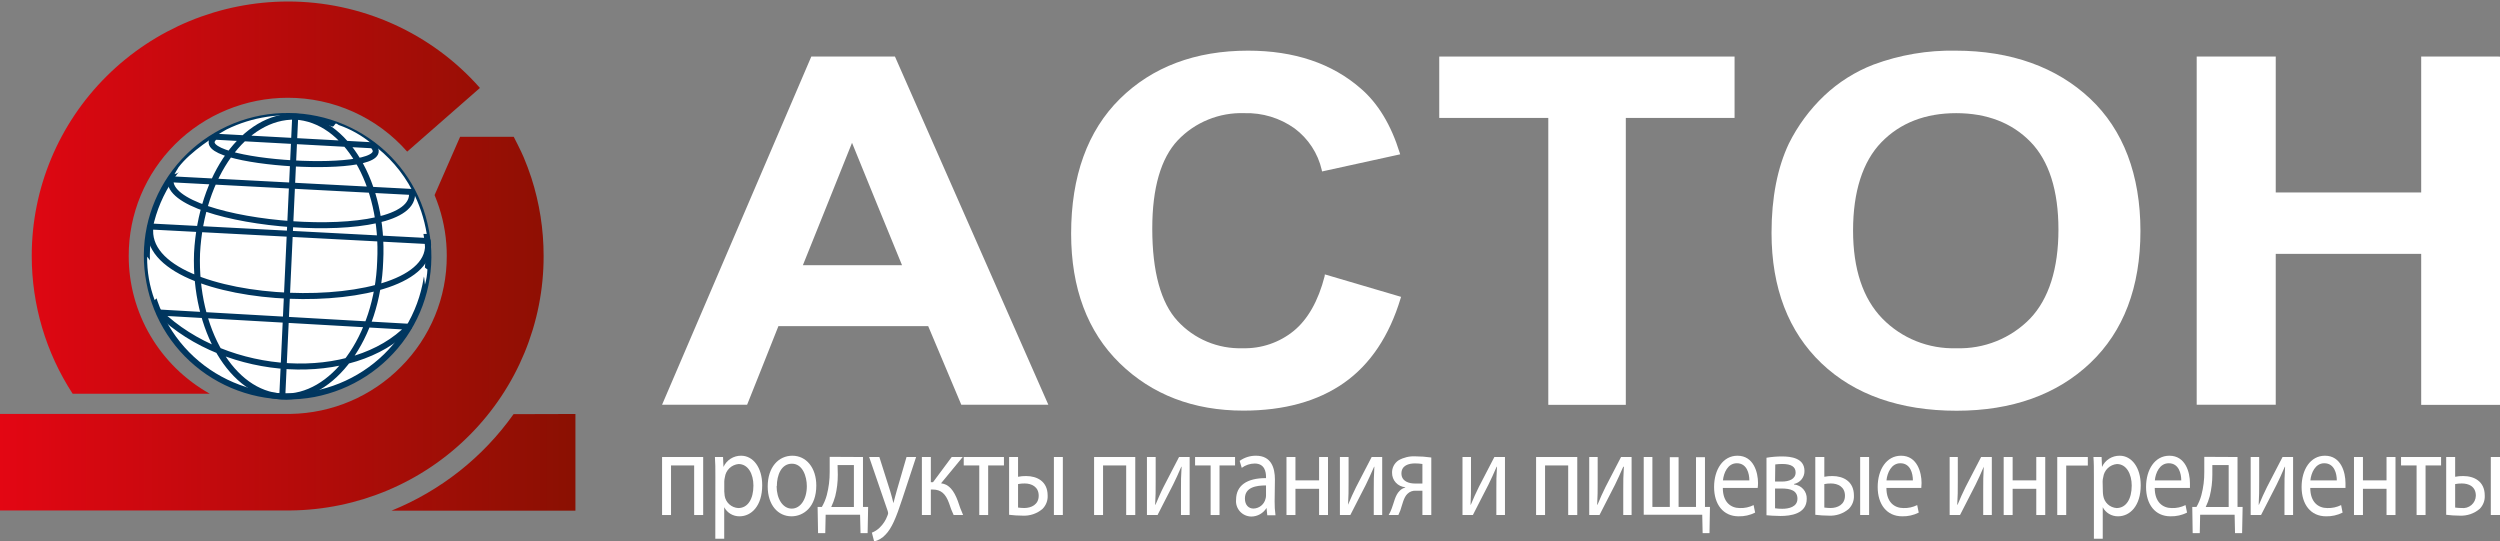 <svg width="217" height="47" viewBox="0 0 217 47" fill="none" xmlns="http://www.w3.org/2000/svg">
    <rect x="0" y="0" width="217" height="47" fill="#808080" stroke="none"/>
    <g clip-path="url(#clip0_2_264)">
        <path d="M36.968 20C37.574 23.161 36.89 26.431 35.066 29.094C33.242 31.756 30.427 33.594 27.238 34.205C25.655 34.498 24.03 34.479 22.455 34.149C20.88 33.819 19.387 33.183 18.06 32.28C16.734 31.376 15.601 30.222 14.726 28.883C13.852 27.545 13.253 26.048 12.964 24.48C12.354 21.32 13.035 18.049 14.857 15.386C16.68 12.723 19.495 10.885 22.685 10.276C24.268 9.982 25.894 10.001 27.469 10.331C29.045 10.661 30.539 11.296 31.866 12.2C33.193 13.103 34.327 14.257 35.203 15.596C36.078 16.935 36.678 18.431 36.968 20Z" fill="white" stroke="#00365F" stroke-width="0.522" stroke-miterlimit="10" />
        <path fill-rule="evenodd" clip-rule="evenodd" d="M15.149 15.116C16.375 14.814 17.64 12.474 18.742 12.289H18.983C19.348 12.289 19.574 12.679 20.175 12.713L20.406 12.966C20.657 12.859 20.898 12.869 21.031 12.635L22.015 12.684C22.916 11.762 24.968 12.104 25.392 10.797L25.997 10.831C26.125 10.714 26.637 10.134 26.878 10.149C24.419 9.761 21.899 10.141 19.668 11.236C18.683 11.787 16.537 13.132 15.489 14.531L15.292 14.858L15.149 15.116ZM25.032 17.446L24.993 18.289C25.106 18.289 25.456 18.552 25.584 18.562C25.815 18.473 26.066 18.444 26.312 18.479L26.544 18.728C26.411 18.845 26.169 18.952 26.051 19.064C25.933 18.942 25.933 18.942 25.687 19.064H25.446C25.087 18.928 24.722 18.908 24.373 18.772H24.245C23.801 18.812 23.354 18.789 22.916 18.704L22.788 18.821C22.552 18.821 22.089 18.299 21.858 18.167C21.858 18.046 21.986 17.933 21.991 17.812C21.873 17.812 21.641 17.553 21.499 17.548C21.444 17.468 21.37 17.402 21.285 17.356C21.199 17.309 21.104 17.283 21.006 17.28V17.041C20.622 17.251 20.204 17.393 19.771 17.461C19.028 17.665 17.891 18.577 17.167 18.533C16.395 19.464 16.355 20.19 16.286 21.521C16.739 22.145 16.926 23.12 17.384 23.749C18.111 23.687 18.842 23.687 19.569 23.749L19.535 24.353C19.81 24.43 20.099 24.445 20.381 24.397C20.49 24.646 20.352 25.001 20.327 25.479C20.78 26.108 21.385 26.259 21.312 27.468L21.046 27.819C20.977 29.281 22.37 30.427 23.054 31.426C23.659 31.46 24.274 31.129 25.023 31.163C25.19 30.721 25.511 30.353 25.928 30.125L25.963 29.398C26.691 29.432 27.223 28.491 27.503 27.78C27.385 27.653 27.154 27.521 27.036 27.395C27.036 27.034 27.198 26.673 27.213 26.42C27.36 25.825 29.625 24.368 29.502 24.236C29.536 23.632 29.531 23.749 29.91 23.417L29.182 23.378C28.931 23.607 28.453 23.461 28.197 23.447C28.069 23.161 27.9 22.895 27.695 22.657C27.587 22.413 27.592 22.291 27.484 22.043C27.375 21.916 26.991 21.779 26.898 21.653C26.79 21.399 26.898 21.165 26.814 20.922C26.814 20.678 26.593 20.546 26.48 20.298C26.381 19.932 25.918 19.425 25.938 19.059C26.302 19.059 26.499 19.937 26.755 19.708L27.203 20.605L27.277 21.453L28.089 22.218L28.409 23.081C29.497 23.134 30.304 21.619 31.273 21.657L31.421 21.17C31.421 21.053 31.318 20.805 31.323 20.683H30.958L30.727 20.424C30.122 20.395 29.25 20.473 28.827 19.727C28.581 19.727 28.483 19.24 28.374 18.977C28.753 18.757 29.324 19.508 29.536 20.005C30.028 20.005 30.609 20.419 31.106 20.205L31.332 20.458C31.502 20.355 31.666 20.242 31.825 20.122H32.184C32.302 20.249 32.647 20.61 32.883 20.639C32.883 20.878 33.094 21.253 33.09 21.38C33.138 20.854 33.125 20.323 33.05 19.8C33.282 20.176 33.596 20.922 33.459 21.263C33.459 21.263 33.69 21.521 33.818 21.521C33.788 21.887 33.872 22.74 34.231 22.759C34.238 22.881 34.288 22.998 34.372 23.087C34.457 23.176 34.571 23.233 34.694 23.247C34.694 23.008 34.832 22.891 34.842 22.759C34.704 22.993 34.98 22.398 34.98 22.398L34.876 22.033L34.812 20.941C34.935 20.824 35.304 20.6 35.442 20.488C35.334 20.239 35.334 20.239 35.472 19.888C35.595 19.888 35.708 20.015 35.964 20.029C35.944 20.235 36.003 20.441 36.13 20.604C36.257 20.768 36.442 20.878 36.648 20.912C36.648 20.668 36.535 20.668 36.682 20.307H37.042C36.829 18.988 36.404 17.711 35.782 16.525C34.935 14.908 33.718 13.509 32.228 12.44C31.388 11.748 30.429 11.21 29.398 10.851C29.398 10.851 29.201 10.7 29.147 10.724C29.093 10.748 29.147 10.724 28.975 10.924C28.938 10.971 28.888 11.008 28.832 11.03C28.776 11.052 28.715 11.059 28.655 11.051C28.763 11.299 28.655 11.168 28.763 11.416H28.399C28.399 11.777 28.606 12.03 28.601 12.152C28.478 12.264 28.109 12.152 27.759 12.108C27.759 11.87 27.671 11.377 27.306 11.363C27.306 11.48 27.169 11.719 27.159 11.85C27.277 11.977 27.503 12.338 27.616 12.479C27.124 12.479 26.735 13.04 26.14 12.767C26.411 12.177 25.087 11.987 24.846 11.977L24.59 12.206C24.353 12.069 23.339 12.986 23.083 13.22L23.305 13.707C24.289 13.156 24.289 13.4 24.678 12.932C24.914 12.932 24.968 12.879 25.17 13.049C25.372 13.22 24.742 13.678 24.742 13.78C24.742 13.883 24.855 14.029 24.846 14.151C24.594 14.258 24.23 14.356 24.22 14.482C24.097 14.482 23.989 14.346 23.866 14.341C23.866 14.219 24.127 13.99 24.132 13.854C24.019 13.722 24.019 13.722 24.028 13.605C23.905 13.605 23.891 13.717 23.773 13.712H23.531C23.531 13.956 23.531 13.956 23.531 14.078C23.408 14.19 23.152 14.419 23.039 14.414C23.29 14.185 22.429 14.502 22.306 14.497L21.922 14.843C21.524 14.759 21.116 14.738 20.711 14.78C20.713 14.842 20.737 14.902 20.78 14.949C20.822 14.995 20.88 15.025 20.942 15.033C20.927 15.257 20.829 15.467 20.667 15.623C20.549 15.623 20.554 15.496 20.303 15.623L19.85 14.999C19.782 15.059 19.695 15.095 19.604 15.101C19.604 15.472 19.446 15.823 19.431 16.076L19.047 16.564L19.018 17.051C19.141 17.051 19.259 17.178 19.377 17.192C19.746 17.085 20.056 17.305 20.426 17.324C20.426 17.202 20.726 16.895 20.731 16.778C20.977 16.778 21.09 16.915 21.331 16.924C21.587 16.7 21.853 16.227 22.217 16.242L22.665 16.993C22.616 17.037 22.578 17.093 22.553 17.154C22.53 17.216 22.521 17.283 22.527 17.349C22.527 17.349 22.281 17.349 22.389 17.582C22.389 17.826 22.852 18.07 22.96 18.216C23.093 18.104 23.354 17.631 23.605 17.524L23.635 17.037L23.856 17.29V17.777C24.102 17.777 24.324 18.163 24.309 18.406C24.422 17.946 24.608 17.507 24.86 17.105C24.983 17.105 25.091 17.358 25.21 17.363L25.343 17.251C25.461 17.251 25.451 17.373 25.579 17.383C25.615 17.179 25.666 16.979 25.731 16.783C26.091 16.783 26.317 17.056 26.681 17.076C26.747 16.88 26.798 16.679 26.834 16.476L27.09 16.247C26.824 16.734 27.764 17.373 27.991 17.626C27.735 17.701 27.466 17.719 27.203 17.68L26.977 17.427C26.688 17.428 26.402 17.374 26.135 17.266L25.746 17.607C25.51 17.607 25.397 17.465 25.254 17.461L25.032 17.446ZM29.841 17.948L29.241 17.924C29.223 17.749 29.274 17.575 29.383 17.436L29.039 17.051H28.675C28.56 16.953 28.481 16.822 28.448 16.676L28.576 16.559C28.704 16.559 28.936 16.7 29.068 16.71C29.107 16.467 29.158 16.226 29.221 15.989C29.233 16.115 29.268 16.239 29.324 16.354C29.566 16.354 29.566 16.354 29.684 16.495C29.635 16.541 29.597 16.596 29.573 16.658C29.549 16.719 29.54 16.785 29.546 16.851C29.664 16.851 29.654 16.978 29.777 17.105C29.63 17.461 29.994 17.475 30.107 17.724L29.841 17.948ZM13.422 26.045C13.815 25.709 14.236 25.407 14.682 25.143C14.396 24.788 14.139 24.412 13.914 24.017V23.529C13.79 23.499 13.67 23.452 13.56 23.388L13.328 23.256C13.217 22.895 13.027 22.562 12.772 22.282C12.757 23.564 12.977 24.84 13.422 26.045ZM28.394 29.832C28.276 29.832 27.902 29.686 27.794 29.681C27.794 29.564 27.931 29.447 28.059 29.33L27.823 29.081V28.833L28.084 28.604L28.576 28.633C28.832 28.404 29.477 27.712 29.836 27.731C29.708 27.843 29.462 27.951 29.344 28.067L29.57 28.316C29.462 28.541 29.407 28.788 29.408 29.038C28.916 29.374 28.64 29.847 28.399 29.832H28.394ZM36.884 24.699L36.82 24.09L36.131 23.329L36.166 22.603C36.025 22.43 35.951 22.212 35.959 21.989C36.208 22.233 36.481 22.45 36.776 22.637L36.746 23.125L37.101 23.388C37.082 23.834 37.01 24.276 36.884 24.704V24.699Z" fill="#fff" />
        <path d="M13.82 27.127C19.727 32.849 30.619 33.42 35.506 28.365L13.82 27.127ZM13.058 19.659C12.073 27.083 38.12 27.848 37.13 20.922L13.058 19.659ZM14.8 15.56C14.347 19.635 36.363 21.516 35.757 16.661L14.8 15.56ZM18.669 11.865C15.745 14.253 35.117 15.404 32.342 12.611L18.669 11.865ZM24.501 34.419L25.618 10.242L24.501 34.419ZM25.618 10.124C29.979 10.344 33.35 15.94 33.001 22.671C32.784 29.291 28.852 34.638 24.486 34.419C20.12 34.2 16.867 28.604 17.103 21.984C17.448 15.252 21.248 10.022 25.633 10.124H25.618Z" stroke="#00365F" stroke-width="0.522" stroke-linecap="round" stroke-linejoin="round" />
        <path d="M18.206 34.174C16.068 32.977 14.29 31.238 13.054 29.136C11.818 27.035 11.169 24.645 11.173 22.212C11.168 20.413 11.522 18.63 12.213 16.966C12.905 15.303 13.921 13.79 15.203 12.515C16.485 11.24 18.008 10.228 19.686 9.537C21.363 8.846 23.162 8.488 24.979 8.486C26.943 8.485 28.886 8.901 30.674 9.708C32.462 10.514 34.055 11.692 35.344 13.161L41.659 7.633C39.581 5.274 37.017 3.384 34.14 2.09C31.263 0.796 28.139 0.128 24.979 0.131C19.076 0.143 13.419 2.475 9.252 6.616C5.085 10.756 2.748 16.366 2.756 22.212C2.752 26.455 3.984 30.608 6.305 34.174H18.206ZM47.186 22.212C47.188 19.913 46.829 17.627 46.123 15.437C45.926 14.832 45.704 14.248 45.463 13.667C45.222 13.087 44.592 11.874 44.592 11.874H39.936L37.721 16.933C37.864 17.279 37.997 17.635 38.115 17.996C38.558 19.357 38.782 20.778 38.779 22.207C38.79 25.81 37.362 29.27 34.807 31.835C32.277 34.4 28.826 35.871 25.205 35.929H0V44.308H25.205C31.06 44.25 36.654 41.898 40.763 37.767C44.891 33.624 47.2 28.033 47.186 22.212ZM44.577 35.949C41.926 39.689 38.246 42.597 33.976 44.328H49.947V35.934L44.577 35.949Z" fill="url(#paint0_linear_2_264)" />
        <path d="M61.036 39.669V44.704H60.253V40.4H58.245V44.704H57.468V39.669H61.036Z" fill="#fff" />
        <path d="M62.094 41.316C62.094 40.668 62.094 40.151 62.055 39.669H62.759L62.798 40.531C62.929 40.239 63.144 39.991 63.416 39.817C63.688 39.644 64.005 39.553 64.329 39.556C65.377 39.556 66.16 40.585 66.16 42.116C66.16 43.924 65.215 44.816 64.191 44.816C63.917 44.819 63.648 44.747 63.413 44.608C63.179 44.468 62.988 44.267 62.862 44.026V46.761H62.089L62.094 41.316ZM62.867 42.657C62.87 42.782 62.882 42.908 62.901 43.032C62.945 43.317 63.086 43.579 63.301 43.773C63.516 43.967 63.792 44.083 64.083 44.099C64.914 44.099 65.397 43.31 65.397 42.15C65.397 41.141 64.939 40.278 64.107 40.278C63.809 40.306 63.529 40.434 63.314 40.64C63.098 40.847 62.96 41.119 62.921 41.414C62.89 41.537 62.872 41.662 62.867 41.789V42.657Z" fill="#fff" />
        <path d="M70.855 42.145C70.855 44.007 69.748 44.816 68.704 44.816C67.533 44.816 66.637 43.841 66.637 42.228C66.637 40.541 67.582 39.556 68.778 39.556C69.974 39.556 70.855 40.59 70.855 42.145ZM67.41 42.199C67.41 43.3 67.951 44.148 68.719 44.148C69.487 44.148 70.033 43.325 70.033 42.199C70.033 41.346 69.664 40.249 68.739 40.249C67.813 40.249 67.43 41.243 67.43 42.199H67.41Z" fill="#fff" />
        <path d="M74.906 39.669V44.002H75.354L75.309 46.278H74.694L74.655 44.679H71.667L71.633 46.278H71.008L70.968 44.002H71.338C71.525 43.679 71.669 43.333 71.766 42.973C71.937 42.318 72.021 41.642 72.017 40.965V39.654L74.906 39.669ZM72.721 41.199C72.724 41.83 72.649 42.458 72.499 43.071C72.41 43.392 72.293 43.705 72.15 44.007H74.118V40.366H72.701L72.721 41.199Z" fill="#fff" />
        <path d="M76.328 39.669L77.273 42.647C77.372 42.978 77.48 43.373 77.549 43.675C77.633 43.373 77.721 42.988 77.829 42.623L78.686 39.669H79.518L78.336 43.256C77.775 44.982 77.391 45.869 76.86 46.41C76.597 46.698 76.255 46.903 75.876 47L75.679 46.234C75.937 46.134 76.172 45.981 76.368 45.786C76.662 45.499 76.887 45.151 77.027 44.767C77.059 44.698 77.081 44.624 77.091 44.548C77.084 44.466 77.066 44.386 77.037 44.309L75.442 39.669H76.328Z" fill="#fff" />
        <path d="M80.797 39.669V41.857H80.984L82.608 39.669H83.563L81.683 41.95C82.377 42.033 82.796 42.574 83.135 43.475C83.266 43.893 83.42 44.303 83.598 44.704H82.776C82.618 44.371 82.485 44.027 82.377 43.675C82.082 42.861 81.683 42.491 80.95 42.491H80.797V44.704H80.019V39.669H80.797Z" fill="#fff" />
        <path d="M87.142 39.669V40.4H85.773V44.704H85.001V40.4H83.652V39.669H87.142Z" fill="#fff" />
        <path d="M88.367 39.669V41.384C88.599 41.338 88.835 41.317 89.071 41.321C89.996 41.321 90.936 41.77 90.936 43.008C90.948 43.222 90.914 43.436 90.837 43.637C90.76 43.838 90.641 44.02 90.489 44.173C90.009 44.585 89.385 44.795 88.751 44.758C88.363 44.757 87.975 44.732 87.59 44.684V39.669H88.367ZM88.367 44.056C88.547 44.081 88.728 44.094 88.909 44.095C89.509 44.095 90.159 43.807 90.159 43.027C90.159 42.247 89.534 41.965 88.943 41.965C88.75 41.962 88.557 41.98 88.367 42.018V44.056ZM92.255 39.669V44.704H91.478V39.669H92.255Z" fill="#fff" />
        <path d="M98.541 39.669V44.704H97.753V40.4H95.745V44.704H94.967V39.669H98.541Z" fill="#fff" />
        <path d="M100.312 39.669V41.794C100.312 42.593 100.312 43.09 100.268 43.812H100.298C100.559 43.208 100.706 42.837 100.992 42.272L102.34 39.669H103.261V44.704H102.508V42.574C102.508 41.75 102.508 41.321 102.562 40.512H102.537C102.261 41.155 102.074 41.565 101.823 42.072C101.41 42.852 100.937 43.822 100.475 44.704H99.554V39.669H100.312Z" fill="#fff" />
        <path d="M107.203 39.669V40.4H105.855V44.704H105.082V40.4H103.733V39.669H107.203Z" fill="#fff" />
        <path d="M110.638 43.515C110.633 43.919 110.658 44.323 110.712 44.723H109.999L109.935 44.09C109.797 44.316 109.603 44.504 109.371 44.635C109.139 44.765 108.877 44.835 108.611 44.836C108.424 44.833 108.241 44.792 108.071 44.716C107.902 44.639 107.751 44.529 107.627 44.392C107.503 44.254 107.409 44.093 107.351 43.917C107.293 43.742 107.273 43.557 107.292 43.373C107.292 42.155 108.217 41.492 109.89 41.501V41.399C109.89 40.98 109.787 40.234 108.906 40.234C108.501 40.237 108.108 40.369 107.784 40.609L107.602 40.005C108.013 39.709 108.51 39.552 109.019 39.556C110.343 39.556 110.663 40.609 110.663 41.614L110.638 43.515ZM109.89 42.135C109.034 42.135 108.059 42.291 108.059 43.271C108.059 43.861 108.399 44.143 108.803 44.143C109.046 44.136 109.28 44.049 109.469 43.897C109.657 43.744 109.79 43.535 109.846 43.3C109.873 43.212 109.888 43.12 109.89 43.027V42.135Z" fill="#fff" />
        <path d="M112.445 39.669V41.696H114.497V39.669H115.27V44.704H114.497V42.428H112.445V44.704H111.667V39.669H112.445Z" fill="#fff" />
        <path d="M117.057 39.669V41.794C117.057 42.593 117.057 43.09 117.012 43.812C117.273 43.208 117.426 42.837 117.711 42.272L119.06 39.669H119.975V44.704H119.242V42.574C119.242 41.75 119.242 41.321 119.296 40.512H119.272C118.991 41.155 118.804 41.565 118.558 42.072C118.144 42.852 117.672 43.822 117.209 44.704H116.304V39.669H117.057Z" fill="#fff" />
        <path d="M124.237 44.704H123.465V42.593H122.884C122.75 42.585 122.616 42.606 122.491 42.654C122.367 42.702 122.254 42.776 122.16 42.871C121.84 43.173 121.722 43.797 121.555 44.29C121.503 44.431 121.444 44.569 121.378 44.704H120.536C120.642 44.522 120.731 44.331 120.802 44.134C120.994 43.646 121.097 42.988 121.481 42.613C121.613 42.47 121.784 42.369 121.973 42.32V42.291C121.659 42.264 121.367 42.12 121.155 41.889C120.943 41.658 120.828 41.355 120.831 41.043C120.824 40.828 120.873 40.615 120.973 40.423C121.073 40.232 121.221 40.07 121.402 39.951C121.842 39.703 122.344 39.585 122.849 39.61C123.314 39.612 123.778 39.646 124.237 39.712V44.704ZM123.465 40.273C123.25 40.239 123.032 40.223 122.815 40.224C122.278 40.224 121.644 40.4 121.644 41.097C121.644 41.794 122.328 41.969 122.795 41.969H123.465V40.273Z" fill="#fff" />
        <path d="M127.683 39.669V41.794C127.683 42.593 127.683 43.09 127.644 43.812H127.668C127.924 43.208 128.077 42.837 128.362 42.272L129.711 39.669H130.631V44.704H129.883V42.574C129.883 41.75 129.883 41.321 129.937 40.512H129.908C129.632 41.155 129.44 41.565 129.194 42.072C128.781 42.852 128.308 43.822 127.846 44.704H126.945V39.669H127.683Z" fill="#fff" />
        <path d="M136.907 39.669V44.704H136.119V40.4H134.111V44.704H133.333V39.669H136.907Z" fill="#fff" />
        <path d="M138.678 39.669V41.794C138.678 42.593 138.678 43.09 138.634 43.812H138.664C138.92 43.208 139.072 42.837 139.358 42.272L140.706 39.669H141.622V44.704H140.898V42.574C140.898 41.75 140.898 41.321 140.952 40.512H140.898C140.618 41.155 140.431 41.565 140.185 42.072C139.771 42.852 139.299 43.822 138.836 44.704H137.945V39.669H138.678Z" fill="#fff" />
        <path d="M143.428 39.669V44.002H144.939V39.683H145.702V44.002H147.213V39.683H147.991V44.002H148.424L148.384 46.278H147.789L147.754 44.679H142.675V39.669H143.428Z" fill="#fff" />
        <path d="M149.541 42.355C149.541 43.593 150.235 44.099 151.017 44.099C151.432 44.115 151.843 44.026 152.213 43.841L152.346 44.494C151.902 44.718 151.408 44.828 150.909 44.816C149.58 44.816 148.783 43.788 148.783 42.272C148.783 40.756 149.556 39.556 150.811 39.556C152.223 39.556 152.597 41.019 152.597 41.925C152.596 42.069 152.586 42.212 152.568 42.355H149.541ZM151.844 41.696C151.844 41.116 151.638 40.21 150.757 40.21C149.959 40.21 149.615 41.063 149.551 41.696H151.844Z" fill="#fff" />
        <path d="M153.331 39.732C153.786 39.654 154.247 39.617 154.709 39.62C155.432 39.62 156.628 39.751 156.628 40.877C156.634 41.141 156.547 41.398 156.381 41.605C156.216 41.811 155.983 41.954 155.723 42.008V42.052C156.033 42.081 156.32 42.226 156.525 42.458C156.73 42.69 156.838 42.992 156.825 43.3C156.825 44.621 155.393 44.787 154.546 44.787C154.054 44.787 153.562 44.743 153.331 44.723V39.732ZM154.074 44.119C154.284 44.151 154.496 44.166 154.709 44.163C155.235 44.163 156.018 44.017 156.018 43.29C156.018 42.564 155.393 42.403 154.645 42.403H154.074V44.119ZM154.074 41.799H154.679C155.26 41.799 155.86 41.604 155.86 41.009C155.86 40.522 155.486 40.273 154.699 40.273C154.496 40.274 154.294 40.287 154.093 40.312L154.074 41.799Z" fill="#fff" />
        <path d="M158.351 39.669V41.384C158.583 41.338 158.819 41.317 159.055 41.321C159.98 41.321 160.92 41.77 160.92 43.008C160.932 43.222 160.898 43.436 160.821 43.637C160.743 43.838 160.625 44.02 160.472 44.173C159.993 44.585 159.369 44.795 158.735 44.758C158.345 44.756 157.955 44.732 157.568 44.684V39.669H158.351ZM158.351 44.056C158.53 44.081 158.711 44.094 158.892 44.095C159.493 44.095 160.143 43.807 160.143 43.027C160.143 42.247 159.517 41.965 158.927 41.965C158.733 41.962 158.54 41.98 158.351 42.018V44.056ZM162.239 39.669V44.704H161.462V39.669H162.239Z" fill="#fff" />
        <path d="M163.741 42.355C163.741 43.593 164.435 44.099 165.217 44.099C165.631 44.115 166.043 44.026 166.413 43.841L166.546 44.494C166.101 44.718 165.607 44.828 165.109 44.816C163.78 44.816 162.983 43.788 162.983 42.272C162.983 40.756 163.75 39.556 165.01 39.556C166.423 39.556 166.792 41.019 166.792 41.925C166.792 42.069 166.784 42.212 166.768 42.355H163.741ZM166.039 41.696C166.039 41.116 165.837 40.21 164.951 40.21C164.159 40.21 163.81 41.063 163.746 41.696H166.039Z" fill="#fff" />
        <path d="M169.937 39.669V41.794C169.937 42.593 169.937 43.09 169.888 43.812H169.918C170.178 43.208 170.326 42.837 170.612 42.272L171.96 39.669H172.89V44.704H172.142V42.574C172.142 41.75 172.142 41.321 172.191 40.512C171.916 41.155 171.729 41.565 171.478 42.072C171.069 42.852 170.592 43.822 170.129 44.704H169.229V39.669H169.937Z" fill="#fff" />
        <path d="M174.697 39.669V41.696H176.749V39.669H177.527V44.704H176.749V42.428H174.697V44.704H173.919V39.669H174.697Z" fill="#fff" />
        <path d="M181.223 39.669V40.41H179.348V44.704H178.57V39.669H181.223Z" fill="#fff" />
        <path d="M181.75 41.316C181.75 40.668 181.75 40.151 181.71 39.669H182.419L182.454 40.531C182.585 40.238 182.801 39.989 183.074 39.816C183.347 39.643 183.665 39.553 183.989 39.556C185.033 39.556 185.815 40.585 185.815 42.116C185.815 43.924 184.87 44.816 183.847 44.816C183.573 44.819 183.304 44.747 183.069 44.608C182.834 44.468 182.643 44.267 182.518 44.026V46.761H181.75V41.316ZM182.527 42.657C182.529 42.782 182.54 42.908 182.562 43.032C182.604 43.314 182.741 43.573 182.951 43.767C183.161 43.961 183.432 44.078 183.719 44.099C184.55 44.099 185.033 43.31 185.033 42.15C185.033 41.141 184.575 40.278 183.748 40.278C183.449 40.305 183.168 40.432 182.953 40.639C182.737 40.845 182.599 41.119 182.562 41.414C182.528 41.536 182.51 41.662 182.508 41.789L182.527 42.657Z" fill="#fff" />
        <path d="M187.031 42.355C187.031 43.593 187.73 44.099 188.507 44.099C188.921 44.115 189.333 44.026 189.703 43.841L189.836 44.494C189.391 44.718 188.897 44.828 188.399 44.816C187.07 44.816 186.278 43.788 186.278 42.272C186.278 40.756 187.045 39.556 188.3 39.556C189.713 39.556 190.087 41.019 190.087 41.925C190.087 42.116 190.087 42.262 190.087 42.355H187.031ZM189.334 41.696C189.334 41.116 189.127 40.21 188.246 40.21C187.449 40.21 187.1 41.063 187.04 41.696H189.334Z" fill="#fff" />
        <path d="M194.217 39.669V44.002H194.66L194.615 46.278H194L193.966 44.679H190.973L190.939 46.278H190.324L190.289 44.002H190.653C190.841 43.679 190.985 43.333 191.081 42.973C191.255 42.318 191.339 41.643 191.332 40.965V39.654L194.217 39.669ZM192.031 41.199C192.033 41.83 191.957 42.458 191.805 43.071C191.72 43.394 191.603 43.707 191.456 44.007H193.449V40.366H192.031V41.199Z" fill="#fff" />
        <path d="M196.097 39.669V41.794C196.097 42.593 196.097 43.09 196.053 43.812H196.077C196.338 43.208 196.491 42.837 196.776 42.272L198.125 39.669H199.04V44.704H198.292V42.574C198.292 41.75 198.292 41.321 198.346 40.512H198.322C198.046 41.155 197.859 41.565 197.608 42.072C197.199 42.852 196.722 43.822 196.259 44.704H195.359V39.669H196.097Z" fill="#fff" />
        <path d="M200.532 42.355C200.532 43.593 201.231 44.099 202.008 44.099C202.424 44.114 202.837 44.025 203.209 43.841L203.337 44.494C202.892 44.718 202.398 44.828 201.9 44.816C200.571 44.816 199.779 43.788 199.779 42.272C199.779 40.756 200.546 39.556 201.806 39.556C203.214 39.556 203.588 41.019 203.588 41.925C203.596 42.068 203.596 42.212 203.588 42.355H200.532ZM202.835 41.696C202.835 41.116 202.628 40.21 201.747 40.21C200.955 40.21 200.605 41.063 200.541 41.696H202.835Z" fill="#fff" />
        <path d="M205.104 39.669V41.696H207.151V39.669H207.929V44.704H207.151V42.428H205.104V44.704H204.326V39.669H205.104Z" fill="#fff" />
        <path d="M211.886 39.669V40.4H210.538V44.704H209.76V40.4H208.411V39.669H211.886Z" fill="#fff" />
        <path d="M213.107 39.669V41.384C213.338 41.339 213.574 41.317 213.81 41.321C214.741 41.321 215.676 41.77 215.676 43.008C215.688 43.222 215.655 43.436 215.579 43.636C215.503 43.837 215.385 44.02 215.233 44.173C214.75 44.583 214.126 44.793 213.49 44.758C213.102 44.756 212.714 44.732 212.329 44.684V39.669H213.107ZM213.107 44.056C213.287 44.081 213.47 44.094 213.653 44.095C213.807 44.114 213.964 44.102 214.114 44.058C214.263 44.013 214.401 43.938 214.519 43.838C214.637 43.737 214.732 43.613 214.798 43.473C214.864 43.333 214.9 43.181 214.903 43.027C214.903 42.213 214.273 41.965 213.687 41.965C213.492 41.963 213.298 41.98 213.107 42.018V44.056ZM217 39.669V44.704H216.202V39.669H217Z" fill="#fff" />
        <path d="M77.564 4.909H70.422L57.468 35.13H64.85C64.85 35.13 67.508 28.482 67.567 28.306H80.566C80.625 28.467 83.44 35.13 83.44 35.13H90.995L77.682 4.909H77.564ZM69.689 23.022C69.826 22.715 73.715 12.981 73.956 12.396C74.192 12.981 78.159 22.715 78.297 23.022H69.689Z" fill="#fff" />
        <path d="M114.98 23.968C114.429 26.132 113.503 27.736 112.297 28.721C111.053 29.736 109.479 30.271 107.868 30.227C106.808 30.262 105.753 30.068 104.776 29.659C103.8 29.25 102.925 28.636 102.212 27.858C100.765 26.293 100.017 23.588 100.017 19.839C100.017 16.315 100.765 13.736 102.232 12.177C102.971 11.4 103.868 10.788 104.865 10.382C105.861 9.976 106.934 9.785 108.01 9.822C109.57 9.776 111.101 10.24 112.366 11.143C113.561 12.032 114.398 13.312 114.729 14.755L114.753 14.882L121.536 13.395L121.496 13.268C120.743 10.831 119.606 8.969 118.125 7.692C115.629 5.503 112.337 4.397 108.33 4.397C103.763 4.397 100.017 5.806 97.207 8.579C94.397 11.353 92.974 15.301 92.974 20.278C92.974 25.006 94.392 28.794 97.187 31.523C99.983 34.253 103.586 35.642 107.932 35.642C111.441 35.642 114.374 34.838 116.658 33.234C118.942 31.631 120.596 29.154 121.58 25.874L121.614 25.767L114.995 23.817L114.98 23.968Z" fill="#fff" />
        <path d="M216.857 4.909H210.159V16.705H197.534V4.909H190.673V35.13H197.534V22.033H210.159V35.14H217V4.918L216.857 4.909Z" fill="#fff" />
        <path d="M124.927 4.909V10.236H134.392V35.14H141.12V10.236H150.56V4.909H124.927Z" fill="#fff" />
        <path d="M169.74 4.397C167.312 4.352 164.898 4.763 162.623 5.606C161.029 6.221 159.573 7.14 158.336 8.311C157.077 9.51 156.04 10.917 155.27 12.469C154.286 14.55 153.769 17.144 153.769 20.215C153.769 24.997 155.245 28.803 158.105 31.533C160.965 34.263 164.941 35.652 169.829 35.652C174.642 35.652 178.55 34.248 181.44 31.504C184.329 28.76 185.79 24.914 185.79 20.054C185.79 15.194 184.314 11.28 181.42 8.56C178.526 5.84 174.569 4.397 169.74 4.397ZM163.386 27.648C161.703 25.918 160.846 23.349 160.846 20.005C160.846 16.661 161.673 14.029 163.307 12.347C164.941 10.665 167.127 9.822 169.794 9.822C172.462 9.822 174.638 10.661 176.247 12.313C177.856 13.966 178.673 16.539 178.673 19.927C178.673 23.315 177.837 25.952 176.213 27.653C175.388 28.502 174.392 29.17 173.289 29.613C172.187 30.057 171.003 30.266 169.814 30.227C168.62 30.265 167.432 30.056 166.324 29.612C165.217 29.168 164.216 28.499 163.386 27.648Z" fill="#fff" />
    </g>
    <defs>
        <linearGradient id="paint0_linear_2_264" x1="0" y1="22.217" x2="49.947" y2="22.217" gradientUnits="userSpaceOnUse">
            <stop stop-color="#E30613" />
            <stop offset="1" stop-color="#8A1002" />
        </linearGradient>
        <clipPath id="clip0_2_264">
            <rect width="217" height="46.883" fill="white" transform="translate(0 0.117)" />
        </clipPath>
    </defs>
</svg>
